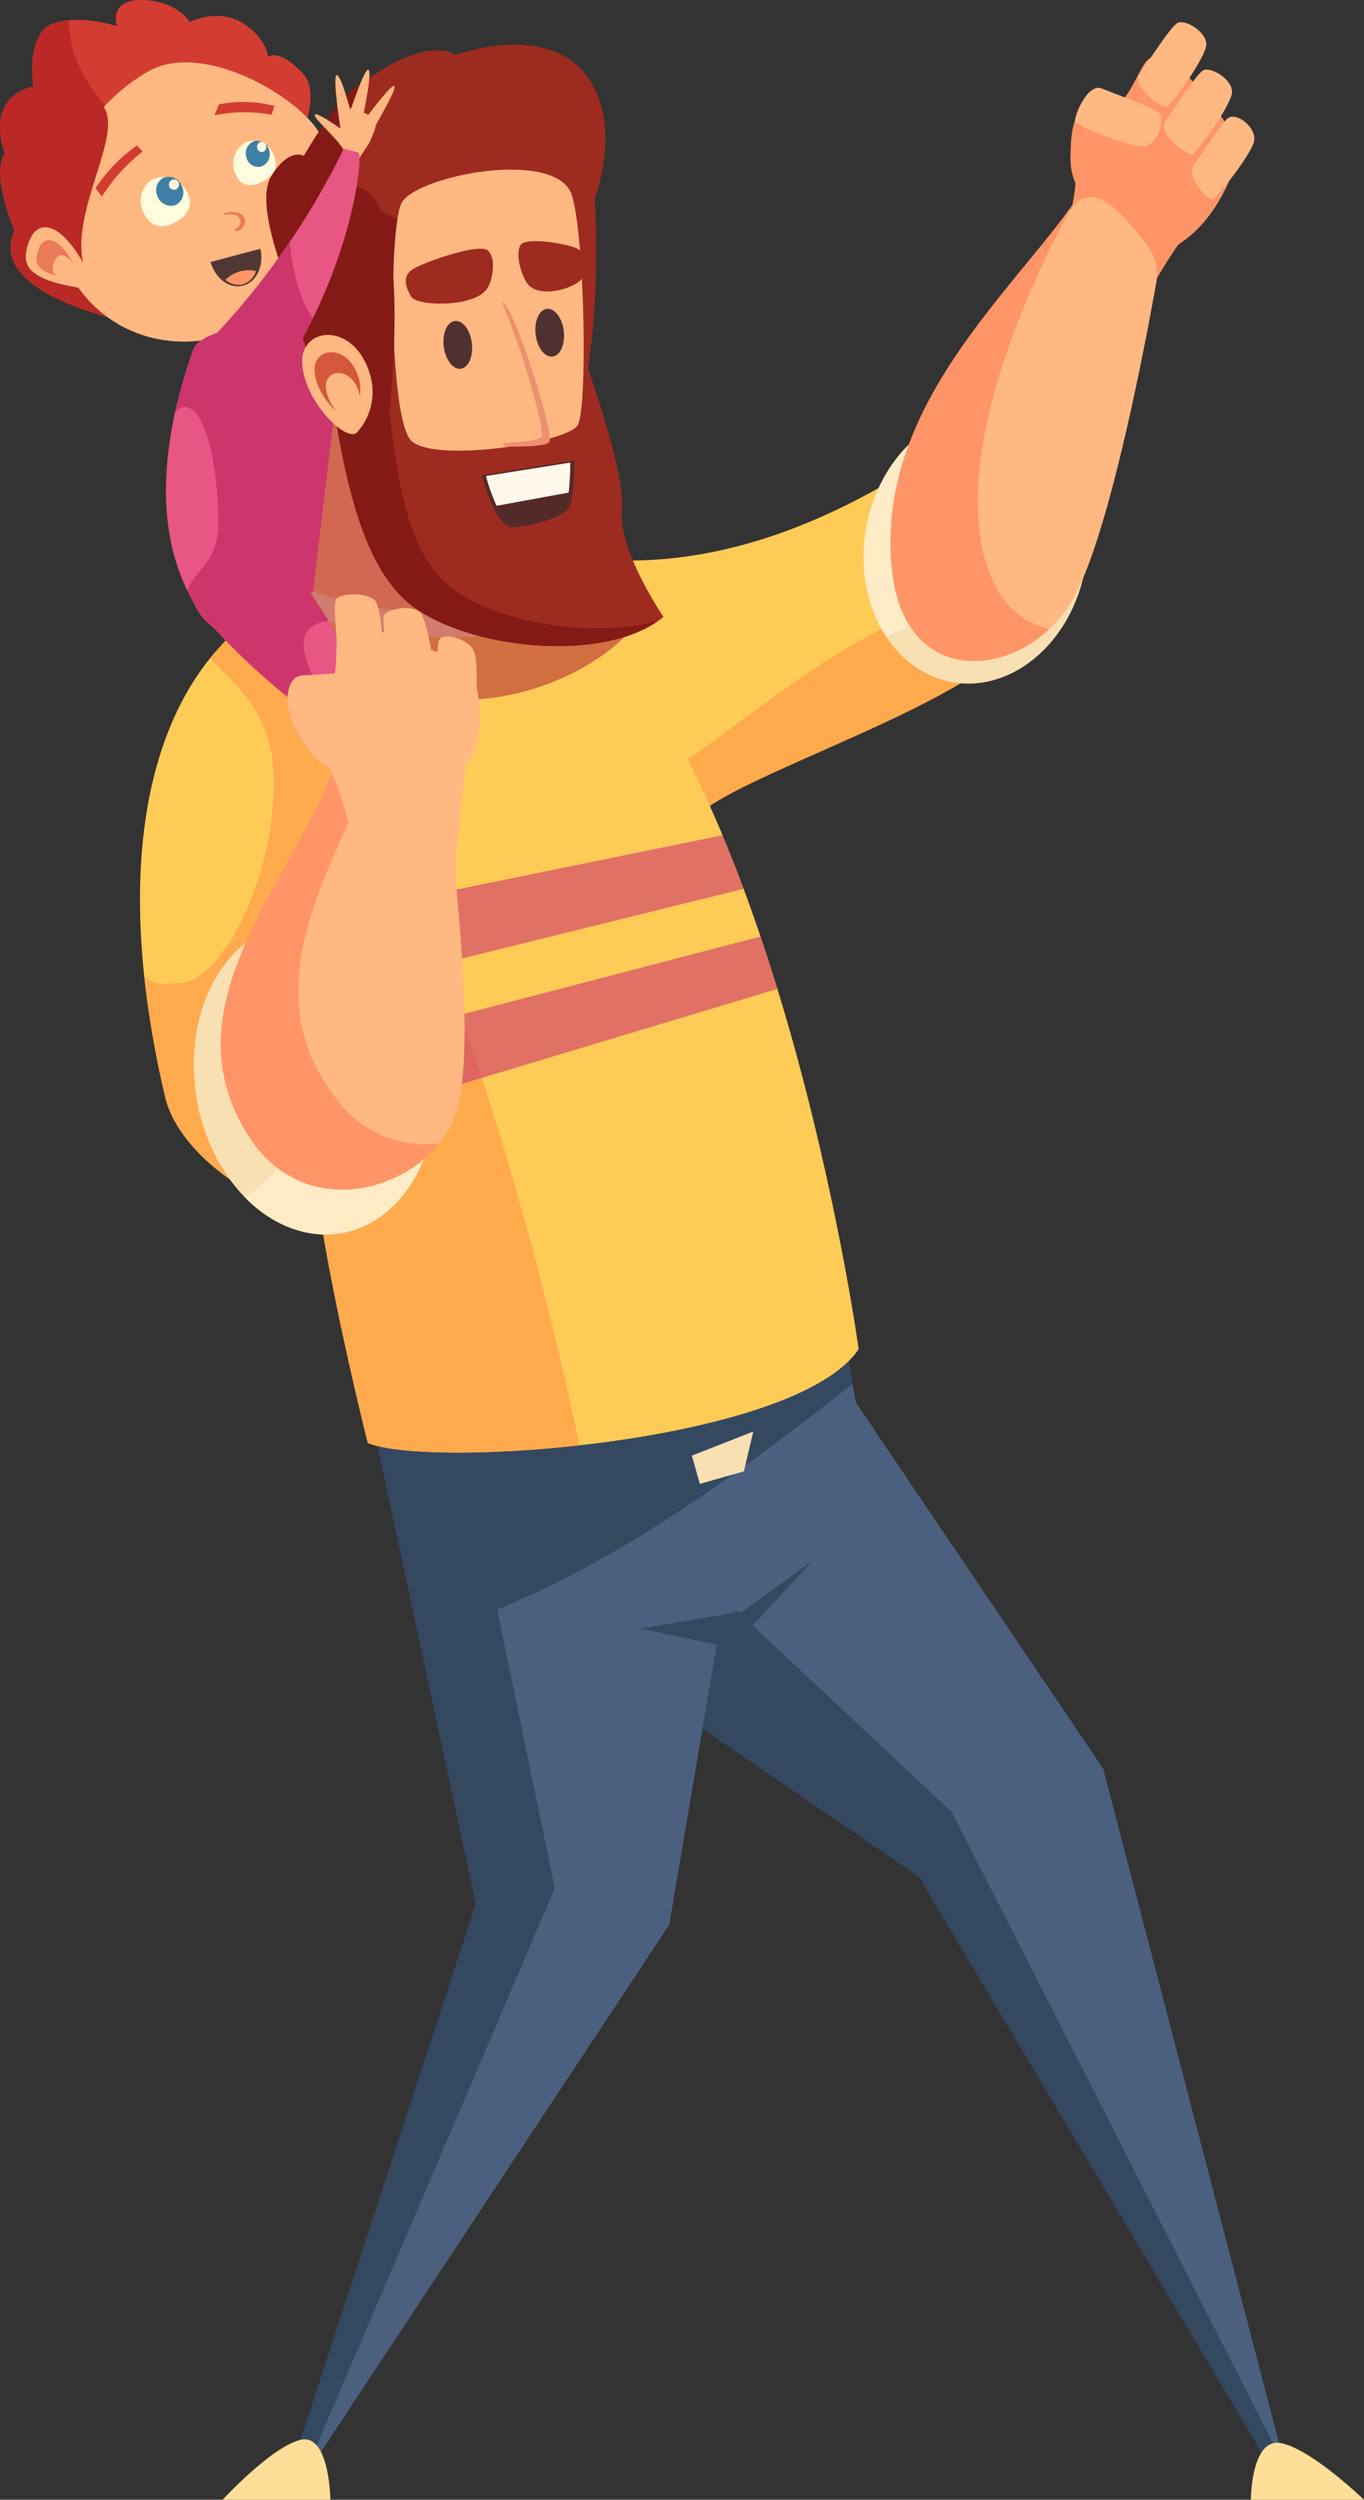 <svg id="Group_1605" data-name="Group 1605" xmlns="http://www.w3.org/2000/svg" width="162.253" height="297.348" viewBox="0 0 162.253 297.348">
  <rect x="0" y="0" width="162.253" height="297.348" fill="#333333" stroke="none"/>
  <g id="Group_1595" data-name="Group 1595" transform="translate(124.725 2.649)">
    <g id="Group_1594" data-name="Group 1594">
      <path id="Path_4222" data-name="Path 4222" d="M358.845,170.489l13.794,8.46c-2.374,2.519-6.888,10.649-7.261,12.494l-9.686-6.756S359.7,176.257,358.845,170.489Z" transform="translate(-355.691 -154.43)" fill="#ff9566"/>
      <path id="Path_4223" data-name="Path 4223" d="M360.25,174.539c-.251-1.227-1.773-2.389-1.773-5.118,0-8.232,3.871-4.927,5.082-5.491,2-.931,3.313-5.512,4.316-5.9,2.188-.849,8.334,7.405,9.69,9.834s-1.593,9.678-6.714,12.552C368.973,181.468,360.25,174.539,360.25,174.539Z" transform="translate(-355.849 -153.721)" fill="#ff9566"/>
      <path id="Path_4224" data-name="Path 4224" d="M373.9,166.142c1.719,1.834,3.84,3.841,1.843,10.02,2.176-3.128,3.655-7.1,2.772-8.675-1.357-2.428-7.642-10.8-9.831-9.948-.1.039-2.691,5.871-2.8,5.982C369.315,164.5,371.3,163.368,373.9,166.142Z" transform="translate(-356.268 -153.693)" fill="#ff9566"/>
      <path id="Path_4225" data-name="Path 4225" d="M363.557,164.261c-1.21.564-4.474-3.536-5.081,5.491-.3,4.476,3.155,6.966,6.048,8.878a6.945,6.945,0,0,0,4.491-6.108C369.11,169.672,364.358,163.887,363.557,164.261Z" transform="translate(-355.848 -154.052)" fill="#ff9566"/>
      <path id="Path_4226" data-name="Path 4226" d="M367.188,159.576c1.851-2.635,3.579-5.358,4.414-5.974.885-.652,3.867,1.169,3.453,2.8-.488,1.915-4.157,6.89-4.683,7.113S366.155,161.049,367.188,159.576Z" transform="translate(-356.332 -153.466)" fill="#ffb882"/>
      <path id="Path_4227" data-name="Path 4227" d="M370.429,165.56c1.851-2.635,3.578-5.359,4.414-5.974.885-.652,3.867,1.168,3.453,2.8-.488,1.916-4.157,6.891-4.684,7.114S369.4,167.033,370.429,165.56Z" transform="translate(-356.515 -153.805)" fill="#ffb882"/>
      <path id="Path_4228" data-name="Path 4228" d="M374,171.138c.67-.912,3.238-4.913,4.025-5.559,1-.824,3.438,1.058,3.141,2.684-.279,1.529-4.448,6.765-4.945,6.955S373.008,172.482,374,171.138Z" transform="translate(-356.715 -154.141)" fill="#ffb882"/>
    </g>
    <path id="Path_4229" data-name="Path 4229" d="M367.188,159.576c1.851-2.635,3.579-5.358,4.414-5.974.885-.652,3.867,1.169,3.453,2.8-.488,1.915-4.157,6.89-4.683,7.113S366.155,161.049,367.188,159.576Z" transform="translate(-356.332 -153.466)" fill="#ffb882"/>
    <path id="Path_4230" data-name="Path 4230" d="M362.179,161.8c2.993,1.189,6.043,2.238,6.836,2.907.84.709-.239,4.033-1.918,4.007-1.976-.029-7.668-2.445-8.006-2.9S360.507,161.134,362.179,161.8Z" transform="translate(-355.881 -153.934)" fill="#ffb882"/>
    <path id="Path_4231" data-name="Path 4231" d="M370.429,165.56c1.851-2.635,3.578-5.359,4.414-5.974.885-.652,3.867,1.168,3.453,2.8-.488,1.916-4.157,6.891-4.684,7.114S369.4,167.033,370.429,165.56Z" transform="translate(-356.515 -153.805)" fill="#ffb882"/>
    <path id="Path_4232" data-name="Path 4232" d="M374,171.138c.67-.912,3.238-4.913,4.025-5.559,1-.824,3.438,1.058,3.141,2.684-.279,1.529-4.448,6.765-4.945,6.955S373.008,172.482,374,171.138Z" transform="translate(-356.715 -154.141)" fill="#ffb882"/>
  </g>
  <g id="Group_1597" data-name="Group 1597">
    <path id="Path_4233" data-name="Path 4233" d="M238.685,189c-11.313-2.7-15.459-6.634-13.484-10.942,0,0-2.889-6.577-1.138-9.166,0,0-2.664-6.5,3.382-7.956,0,0-.977-6.287,2.337-7.473,3.18-1.139,7.606.3,7.606.3s-1.108-3.276,3.208-3.1c4.07.169,5.439,2.62,5.439,2.62s3.384-1.758,6.372.159c2.851,1.83,2.957,4,2.957,4s1.134-1.162,4.051,1.851c2.775,2.866-1.079,9.689-1.079,9.689Z" transform="translate(-223.479 -150.659)" fill="#d33c31"/>
    <path id="Path_4234" data-name="Path 4234" d="M243.214,168.713c-7.183-3.523-11.644-9.841-11.519-15.5a7.76,7.76,0,0,0-1.913.4c-3.314,1.187-2.337,7.473-2.337,7.473-6.046,1.457-3.382,7.956-3.382,7.956-1.751,2.589,1.138,9.166,1.138,9.166-1.975,4.308,2.171,8.24,13.484,10.942l17.928-18.259A21.989,21.989,0,0,1,243.214,168.713Z" transform="translate(-223.479 -150.803)" fill="#ba2925"/>
    <path id="Path_4235" data-name="Path 4235" d="M231.278,181.656c3.523,9.511,14.569,12.961,23.508,7.46,10.152-6.246,10.195-13.158,7.554-21.205-1.482-4.512-13.9-12.15-20.731-8.367S228.032,172.894,231.278,181.656Z" transform="translate(-223.873 -151.104)" fill="#ffb882"/>
    <path id="Path_4236" data-name="Path 4236" d="M234.085,184.109c-3.13-6.79,5.375-17.627,1.382-20.647s-8.328,8.082-8.014,12.814S234.085,184.109,234.085,184.109Z" transform="translate(-223.703 -151.355)" fill="#ba2925"/>
    <path id="Path_4237" data-name="Path 4237" d="M232.991,186.5c-6.014-1.026-7.01-2.63-5.833-5.6s4.4-1.957,7.41,4.666C235.289,187.344,232.991,186.5,232.991,186.5Z" transform="translate(-223.663 -152.282)" fill="#ffb882"/>
    <path id="Path_4238" data-name="Path 4238" d="M232.08,185.516c-3.84-.655-4.475-1.679-3.724-3.574s2.806-1.25,4.731,2.979C233.548,186.055,232.08,185.516,232.08,185.516Z" transform="translate(-223.74 -152.373)" fill="#ea7b59"/>
    <path id="Path_4239" data-name="Path 4239" d="M232.969,186.093c-2.713-.461-3.164-1.187-2.636-2.531s1.981-.888,3.347,2.108C234.007,186.474,232.969,186.093,232.969,186.093Z" transform="translate(-223.857 -152.481)" fill="#ffb882"/>
    <g id="Group_1596" data-name="Group 1596" transform="translate(11.356 12.13)">
      <path id="Path_4240" data-name="Path 4240" d="M246.7,174.733a3.128,3.128,0,0,0-4.129-1.458,3.078,3.078,0,0,0-.822,4.273c.913,1.582,2.329,1.533,3.7.756S247.611,176.314,246.7,174.733Z" transform="translate(-235.841 -164.051)" fill="#fffbdd"/>
      <path id="Path_4241" data-name="Path 4241" d="M246.224,174.052a1.69,1.69,0,0,0-2.152-1,1.671,1.671,0,0,0-.719,2.249,1.689,1.689,0,0,0,2.152,1A1.669,1.669,0,0,0,246.224,174.052Z" transform="translate(-235.951 -164.05)" fill="#3f7fa5"/>
      <path id="Path_4242" data-name="Path 4242" d="M245.909,173.581a.61.61,0,1,0-.277.869A.652.652,0,0,0,245.909,173.581Z" transform="translate(-236.039 -164.062)" fill="#fffbdd"/>
      <path id="Path_4243" data-name="Path 4243" d="M257.733,170.18a2.562,2.562,0,0,0-3.407-1.559,2.925,2.925,0,0,0-1.15,3.787c.624,1.475,1.849,1.518,3.107.9S258.358,171.655,257.733,170.18Z" transform="translate(-236.502 -163.793)" fill="#fffbdd"/>
      <path id="Path_4244" data-name="Path 4244" d="M257.243,169.523a1.446,1.446,0,0,0-1.793-1.056,1.546,1.546,0,0,0-.9,1.939,1.448,1.448,0,0,0,1.793,1.057A1.547,1.547,0,0,0,257.243,169.523Z" transform="translate(-236.591 -163.793)" fill="#3f7fa5"/>
      <path id="Path_4245" data-name="Path 4245" d="M256.966,168.984a.558.558,0,0,0-.692-.408.6.6,0,0,0-.348.749.558.558,0,0,0,.692.408A.6.6,0,0,0,256.966,168.984Z" transform="translate(-236.671 -163.802)" fill="#fffbdd"/>
      <path id="Path_4246" data-name="Path 4246" d="M253.354,177.472a3.383,3.383,0,0,0-1.723.1l1.518,2.147C254.679,179.214,254.418,177.743,253.354,177.472Z" transform="translate(-236.43 -164.303)" fill="#ea7b59"/>
      <path id="Path_4247" data-name="Path 4247" d="M253.049,177.76a2.631,2.631,0,0,0-1.344.028l1.209,1.724C254.013,179.09,253.812,177.991,253.049,177.76Z" transform="translate(-236.434 -164.319)" fill="#ffb882"/>
      <path id="Path_4248" data-name="Path 4248" d="M255.96,182.022l-5.932,1.578c.561,1.978,2.262,3.236,3.875,2.807S256.407,184.031,255.96,182.022Z" transform="translate(-236.339 -164.565)" fill="#4f3735"/>
      <path id="Path_4249" data-name="Path 4249" d="M255.556,184.819a4.016,4.016,0,0,0-3.658,1.049,2.324,2.324,0,0,0,2.078.545A2.41,2.41,0,0,0,255.556,184.819Z" transform="translate(-236.445 -164.718)" fill="#ff9566"/>
      <path id="Path_4250" data-name="Path 4250" d="M256.62,188.864c-.134-.122-.711.014-1.289.3s-.937.621-.8.742.712-.014,1.29-.3S256.755,188.985,256.62,188.864Z" transform="translate(-236.592 -164.95)" fill="#ff9566"/>
      <path id="Path_4251" data-name="Path 4251" d="M236.286,175.063a21.541,21.541,0,0,1,4.854-5.352l-.692-.7a18.652,18.652,0,0,0-4.93,5.09Z" transform="translate(-235.517 -163.828)" fill="#d33c31"/>
      <path id="Path_4252" data-name="Path 4252" d="M250.523,165.1a17.855,17.855,0,0,1,6.8-.064l.322-1.05a14.844,14.844,0,0,0-6.606-.184Z" transform="translate(-236.367 -163.517)" fill="#d33c31"/>
    </g>
  </g>
  <path id="Path_4253" data-name="Path 4253" d="M247.661,194.558c-6.9,19.379-1.2,29.378,2.211,32.911s18.452,1.819,18.37-5.738-3.628-28.262-8.59-29.52S248.391,192.506,247.661,194.558Z" transform="translate(-224.665 -152.986)" fill="#e85684"/>
  <path id="Path_4254" data-name="Path 4254" d="M259.718,192.212c-4.961-1.256-11.261.294-11.992,2.346a61.9,61.9,0,0,0-2.144,7.425,1.616,1.616,0,0,1,1.143-.587c2.194,0,3.973,6.18,3.973,13.8,0,4.628-2.687,5.5-3.693,8.007.613,1.175,1.4,3.3,2.934,4.262,4.16,2.6,18.452,1.819,18.37-5.738S264.681,193.469,259.718,192.212Z" transform="translate(-224.731 -152.986)" fill="#cc366c"/>
  <path id="Path_4255" data-name="Path 4255" d="M332.874,211.166c-8.888,5.185-22,11.08-37.216,9.2-17.112-2.121-13.6,17.514-14.731,24.888-1.667,10.865,58.019-3.8,63.413-18.289C347.03,219.735,339.893,207.071,332.874,211.166Z" transform="translate(-226.731 -154.04)" fill="#ffcb57"/>
  <path id="Path_4256" data-name="Path 4256" d="M339.426,226.713c-11.671,2.44-28.255,17.516-33.465,20.065-4.2,2.054-24.5-4.182-25.033-.7-.755,4.917,20.1,18.263,28.467,6.221,3.366-4.848,35.384-14.339,38.337-22.274C350.421,222.8,347.381,225.049,339.426,226.713Z" transform="translate(-226.731 -154.87)" fill="#ffaa4d"/>
  <path id="Path_4257" data-name="Path 4257" d="M333.586,213.027c3.08-8.367,10.976-12.45,17.588-9.394,6.477,2.993,9.556,11.86,6.932,20.065-2.7,8.439-10.457,13.216-17.389,10.392C333.631,231.205,330.413,221.643,333.586,213.027Z" transform="translate(-229.645 -153.601)" fill="#ffecc7"/>
  <path id="Path_4258" data-name="Path 4258" d="M345.591,218.585a18.19,18.19,0,0,0-1.557-15.615,10.9,10.9,0,0,1,7.3.663c6.477,2.993,9.556,11.86,6.932,20.065-2.7,8.439-10.457,13.216-17.389,10.392a12.385,12.385,0,0,1-5.663-4.818A16.485,16.485,0,0,0,345.591,218.585Z" transform="translate(-229.807 -153.602)" fill="#f9e0b2"/>
  <path id="Path_4259" data-name="Path 4259" d="M336.038,220.567c-2.254-16.95,11.648-30.7,21.164-43.611,2.3-3.127,5.112-.593,7.585,2.4l1.313,1.591a5.922,5.922,0,0,1,1.269,4.82c-1.355,7.584-5.424,28.978-9.581,37C352.7,232.6,337.934,234.824,336.038,220.567Z" transform="translate(-229.84 -152.067)" fill="#ffb882"/>
  <path id="Path_4260" data-name="Path 4260" d="M346.831,217.926c-4.016-16.792,11.072-42.2,11.072-42.2-7.474,11.009-24.483,25.166-21.866,44.848,1.591,11.967,12.244,12.316,18.637,6.31C351.21,226.206,348.152,223.453,346.831,217.926Z" transform="translate(-229.838 -152.078)" fill="#ff9566"/>
  <path id="Path_4261" data-name="Path 4261" d="M379.917,453.2l-21.693-83.189-29.4-43.53L325.36,308.9l-39.783,23.35,7.111,18.354,44.756,31.358,41.163,71.966Z" transform="translate(-226.996 -159.62)" fill="#4b607f"/>
  <path id="Path_4262" data-name="Path 4262" d="M340.11,376.306,302,340.593l-7.962-11.821-10.5,6.142,7.4,18.122L336.192,384l42.3,71.056,1.3-.714-.049-.175Z" transform="translate(-226.881 -160.745)" fill="#344860"/>
  <path id="Path_4263" data-name="Path 4263" d="M261.081,454.51l44.061-66.671,5.97-35.267,11.471-11.756-14.977-44.709-39.223,25.274,14.868,63.9-23.567,68.635Z" transform="translate(-225.53 -158.895)" fill="#4b607f"/>
  <path id="Path_4264" data-name="Path 4264" d="M261.081,455.666l.3-.449,30.147-70.569-6.861-33.13c16.125-6.657,30.048-17.276,42.337-26.885l-1.4-8.091-57.213,6,13.735,63.956-22.432,68.583Z" transform="translate(-225.53 -160.052)" fill="#344860"/>
  <path id="Path_4265" data-name="Path 4265" d="M268.724,326.43c7.855,3.134,50.915-.084,58.389-11.167,0,0-8.646-62.815-32.223-87.884-4.015-4.269-34.149-7.733-44.009,4.668-5.2,6.538,9.977,42.49,11.324,60.409C263.075,304.015,268.724,326.43,268.724,326.43Z" transform="translate(-224.97 -154.781)" fill="#ffcb57"/>
  <path id="Path_4266" data-name="Path 4266" d="M293.31,226.061c-6.249-2.707-22.544-4.26-33.712.267,2.693,2.2,9.105,3.931,16.521,4.218C285.284,230.9,292.672,228.923,293.31,226.061Z" transform="translate(-225.525 -154.781)" fill="#ffecc7"/>
  <path id="Path_4267" data-name="Path 4267" d="M257.63,233.641c-.854-.992-2.744-1.952-5.281-2.745a15.377,15.377,0,0,0-1.468,1.573c-5.2,6.538,9.977,42.49,11.324,60.409.87,11.559,6.519,33.975,6.519,33.975,3.5,1.4,13.97,1.527,25.174.272C289.544,306.477,277.4,256.631,257.63,233.641Z" transform="translate(-224.97 -155.202)" fill="#ffaa4d"/>
  <path id="Path_4268" data-name="Path 4268" d="M244.142,285.527c-8.071-34.3,1.51-51.962,11.875-57.939S268.656,267,267.279,272.75c12.77,1.992,9.138,16.21.809,24.039C260.941,303.5,246.01,293.466,244.142,285.527Z" transform="translate(-224.479 -154.984)" fill="#ffcb57"/>
  <path id="Path_4269" data-name="Path 4269" d="M273.865,271.977c1.376-5.748-7.454-50.369-17.817-44.39a23.786,23.786,0,0,0-6.536,5.681c3.113,3.344,7.563,6.451,7.563,14.836,0,11.566-6.254,23.836-11.312,23.836-1.422,0-2.9.451-4.1-.871a116.862,116.862,0,0,0,2.506,14.456c1.868,7.939,15.039,16.408,24.5,13.838C275.189,297.6,277.612,276.788,273.865,271.977Z" transform="translate(-224.509 -154.984)" fill="#ffaa4d"/>
  <path id="Path_4270" data-name="Path 4270" d="M247.975,282.183c.735-10.091,7.757-16.782,15.685-14.943s13.759,11.511,13.025,21.6S268.928,305.625,261,303.785,247.241,292.275,247.975,282.183Z" transform="translate(-224.863 -157.243)" fill="#f9e0b2"/>
  <path id="Path_4271" data-name="Path 4271" d="M262.042,285.788a23.061,23.061,0,0,0-5.99-17.433,11.018,11.018,0,0,1,7.972-1.115c7.928,1.84,13.759,11.511,13.025,21.6s-7.757,16.783-15.685,14.943a14.456,14.456,0,0,1-7.035-4.168C258.53,297.284,261.572,292.238,262.042,285.788Z" transform="translate(-225.226 -157.243)" fill="#ffecc7"/>
  <path id="Path_4272" data-name="Path 4272" d="M265.738,200.7l22.472,5.412,2.091,14.141c-4.824,6.948-15.776,7.436-27.328,3.613Z" transform="translate(-225.716 -153.492)" fill="#ffb882"/>
  <g id="Group_1598" data-name="Group 1598" transform="translate(27.771 47.21)" opacity="0.6" style="mix-blend-mode: multiply;isolation: isolate">
    <path id="Path_4273" data-name="Path 4273" d="M300.563,227.939c-.694-.837-3.477-4.528-4.2-5.3-.428-.456-2.465,2.549-3.431,2.13h0a25.351,25.351,0,0,0-4.459-1.365l-.027-.007q-.727-.16-1.506-.3a12.175,12.175,0,0,0,2.793-2.841l-2.091-14.141L265.168,200.7,262.4,223.868c.042.014.084.025.125.039a32.477,32.477,0,0,0-3.309,1.131h0a21.77,21.77,0,0,0-6.3,3.79c5.363,3.658,13.752,6.58,23.393,7.723C288.543,238,297.979,231.529,300.563,227.939Z" transform="translate(-252.917 -200.702)" fill="#b23232"/>
  </g>
  <path id="Path_4274" data-name="Path 4274" d="M248.553,227.563a80.412,80.412,0,0,0,25.27,19.632l1.193-1.242-13.243-20.679Z" transform="translate(-224.899 -154.884)" fill="#e85684"/>
  <path id="Path_4275" data-name="Path 4275" d="M268.13,243.812c-4.816-5.788-10.833-14.215-4.142-15.107l-2.214-3.457c-3.539-1.14-8.229.208-13.22,2.29a80.179,80.179,0,0,0,20.031,16.8C268.433,244.162,268.279,243.991,268.13,243.812Z" transform="translate(-224.899 -154.859)" fill="#cc366c"/>
  <g id="Group_1599" data-name="Group 1599" transform="translate(34.317 99.354)" opacity="0.6" style="mix-blend-mode: multiply;isolation: isolate">
    <path id="Path_4276" data-name="Path 4276" d="M260.462,275.6,314,262.35q-1.2-3.218-2.512-6.373L259.856,266.51Z" transform="translate(-259.856 -255.977)" fill="#cc366c"/>
    <path id="Path_4277" data-name="Path 4277" d="M316.061,268.745,260.794,283.17c.709,3.045,1.288,5.93,1.662,8.551l55.611-16.741C317.433,272.911,316.766,270.828,316.061,268.745Z" transform="translate(-259.909 -256.7)" fill="#cc366c"/>
  </g>
  <path id="Path_4278" data-name="Path 4278" d="M254.7,291.361c-9.862-15.275,4.423-29.388,10.293-44.3l13.052,3.589s4.025,28.5,1.368,37.524S261.84,302.428,254.7,291.361Z" transform="translate(-225.056 -156.118)" fill="#ffb882"/>
  <path id="Path_4279" data-name="Path 4279" d="M264.844,286.543c-9.423-12.628-1.256-25.382,4.206-38.361l-4.06-1.116c-5.871,14.907-20.155,29.02-10.293,44.3,6.019,9.322,17.547,7.082,22.62.751A13.083,13.083,0,0,1,264.844,286.543Z" transform="translate(-225.056 -156.118)" fill="#ff9566"/>
  <g id="Group_1601" data-name="Group 1601" transform="translate(31.686 5.314)">
    <path id="Path_4280" data-name="Path 4280" d="M257.631,171.986c2.114-3.517,3.9-2.456,3.9-2.456s4.443-7.854,7.324-8.889c0,0,6.625-5.353,10.76-3.141,0,0,10.144-3.762,15.134,1.994s1.375,15.079,1.375,15.079,1.438,19.366-3.706,30.757l-24.045,1.807c-7.252-13.209-8.347-21.42-8.347-21.42S255.518,175.5,257.631,171.986Z" transform="translate(-257.067 -156.292)" fill="#9e2b20"/>
    <path id="Path_4281" data-name="Path 4281" d="M260.024,185.946s-4.506-10.212-2.392-13.729,3.9-2.456,3.9-2.456,4.443-7.854,7.324-8.889c0,0,.241-.193.656-.491-3.109,3.945-4.24,8.312-2.592,11.9,2.552,5.557,10.929,7.407,19.765,4.806a31.064,31.064,0,0,0,2.724,9.435,30.705,30.705,0,0,0,5.872,8.733,41.541,41.541,0,0,1-2.861,10.305l-24.045,1.807C261.119,194.158,260.024,185.946,260.024,185.946Z" transform="translate(-257.067 -156.524)" fill="#841a15"/>
    <path id="Path_4282" data-name="Path 4282" d="M265.35,192.9c1.9,13.721,2.688,26.895,9.487,32.126s23.185,6.965,29.936,1.331c0,0-5.516-8.058-4.959-12.921s-5.8-21.6-5.8-21.6l-25.769-.155Z" transform="translate(-257.536 -158.296)" fill="#9e2b20"/>
    <path id="Path_4283" data-name="Path 4283" d="M264.232,192.873l3.95-1.187,2.7.18c1.811,13.393,1.961,25.94,8.61,31.056,5.355,4.122,16.647,6.054,24.505,3.941-7.118,4.992-22.646,3.226-29.224-1.835C267.974,219.8,266.129,206.594,264.232,192.873Z" transform="translate(-257.473 -158.296)" fill="#841a15"/>
    <path id="Path_4284" data-name="Path 4284" d="M294.347,175.179c1.484,5.05,1.858,25.105.668,27.252s-17.47,4.6-19.894,1.769c-2.489-2.9-2.6-24.763-1.112-28.1C275.485,172.8,292.641,169.375,294.347,175.179Z" transform="translate(-257.972 -157.184)" fill="#ffb882"/>
    <path id="Path_4285" data-name="Path 4285" d="M266.016,194.035l3.494,6.483,2.666.055s2.75-25.079-3.866-26.38S266.016,194.035,266.016,194.035Z" transform="translate(-257.495 -157.302)" fill="#841a15"/>
    <path id="Path_4286" data-name="Path 4286" d="M269.8,198.161c-1.635-6.937-8.451-6.437-8.213-1.9.239,4.568,5.2,9.388,6.483,8.263A7.168,7.168,0,0,0,269.8,198.161Z" transform="translate(-257.323 -158.365)" fill="#ffb882"/>
    <path id="Path_4287" data-name="Path 4287" d="M268.49,198.506c-1.065-4.518-5.5-4.191-5.349-1.234.156,2.975,3.389,6.115,4.222,5.382A4.67,4.67,0,0,0,268.49,198.506Z" transform="translate(-257.411 -158.488)" fill="#d3583c"/>
    <path id="Path_4288" data-name="Path 4288" d="M268.582,200.271c-.8-3.4-4.131-3.152-4.015-.928s2.544,4.6,3.17,4.046A3.511,3.511,0,0,0,268.582,200.271Z" transform="translate(-257.492 -158.636)" fill="#ffb882"/>
    <g id="Group_1600" data-name="Group 1600" transform="translate(16.588 23.365)">
      <path id="Path_4289" data-name="Path 4289" d="M294.36,192.195c-.2-1.565-1.113-2.726-2.037-2.59s-1.5,1.518-1.3,3.085,1.113,2.724,2.032,2.588S294.566,193.764,294.36,192.195Z" transform="translate(-275.576 -181.543)" fill="#4f3131"/>
      <path id="Path_4290" data-name="Path 4290" d="M286.132,188.359c1.185-1.913,5.961,14.691,5.576,16.45-.178.824-5.117.886-5.117.886S285.924,188.684,286.132,188.359Z" transform="translate(-275.298 -181.464)" fill="#ffb882"/>
      <path id="Path_4291" data-name="Path 4291" d="M286.757,188.782c1.7,3.627,5.065,14.416,4.74,15.88-.139.632-3.284.83-4.521.851.011.263.014.414.014.414s5.279.185,5.454-.618C292.8,203.667,288.127,188.893,286.757,188.782Z" transform="translate(-275.336 -181.497)" fill="#ef8f6f"/>
      <path id="Path_4292" data-name="Path 4292" d="M282.771,193.726c-.207-1.569-1.12-2.725-2.04-2.59s-1.509,1.513-1.3,3.077,1.114,2.73,2.04,2.6S282.971,195.291,282.771,193.726Z" transform="translate(-274.919 -181.63)" fill="#4f3131"/>
      <path id="Path_4293" data-name="Path 4293" d="M284.366,186.7c-1.416,2.347-8.414,2.22-9.1,1s-1.075-2.507.333-3.318,7.784-3.074,8.806-2.147S285.017,185.621,284.366,186.7Z" transform="translate(-274.651 -181.114)" fill="#9e2b20"/>
      <path id="Path_4294" data-name="Path 4294" d="M289.881,186.071c1.432,2.057,6.429.452,6.7-.913s.321-2.743-.833-3.258-6.132-1.435-6.7-.292S289.219,185.127,289.881,186.071Z" transform="translate(-275.455 -181.06)" fill="#9e2b20"/>
      <path id="Path_4295" data-name="Path 4295" d="M295.239,208.714l-11,1.754s1.568,6.123,3.493,6.189,6.185-1.124,6.861-2.322S295.239,208.714,295.239,208.714Z" transform="translate(-275.194 -182.626)" fill="#542a29"/>
      <path id="Path_4296" data-name="Path 4296" d="M294.593,212.558a31.429,31.429,0,0,0,.191-3.572l-10.028,1.6a22.576,22.576,0,0,0,1.265,3.539Z" transform="translate(-275.223 -182.641)" fill="#fff7e9"/>
    </g>
  </g>
  <g id="Group_1602" data-name="Group 1602" transform="translate(37.443 8.29)">
    <path id="Path_4297" data-name="Path 4297" d="M267.97,171.45c1.027-1.939,1.746-2.717,1.939-3.214s1.04-2.023.554-2.64c-.5-.632-3.933-1.9-4.207-1.03s.591,3.6.681,6.357C266.994,172.719,267.97,171.45,267.97,171.45Z" transform="translate(-263.342 -159.719)" fill="#ffb882"/>
    <path id="Path_4298" data-name="Path 4298" d="M270.326,166.989c.664-1.317,2.908-5,2.655-5.472s-3.79,4.321-3.79,4.321Z" transform="translate(-263.511 -159.562)" fill="#ffb882"/>
    <path id="Path_4299" data-name="Path 4299" d="M266.947,169.851c-.95-1.907-4.016-4.3-3.762-4.744s4.588,2.759,4.588,2.759Z" transform="translate(-263.17 -159.764)" fill="#ffb882"/>
    <path id="Path_4300" data-name="Path 4300" d="M269.049,165.768c.207-1.477,1.2-5.808.774-6.291s-2.3,5.24-2.3,5.24Z" transform="translate(-263.417 -159.446)" fill="#ffb882"/>
    <path id="Path_4301" data-name="Path 4301" d="M268.154,166.407c-.467-1.427-1.515-5.863-2.157-6.263s.261,5.569.261,5.569Z" transform="translate(-263.317 -159.485)" fill="#ffb882"/>
  </g>
  <path id="Path_4302" data-name="Path 4302" d="M255.183,200.8c11.695-15.16,12.955-30.562,12.4-30.923l-1.757-.474A90.28,90.28,0,0,1,249.1,193.062Z" transform="translate(-224.93 -151.72)" fill="#e85684"/>
  <path id="Path_4303" data-name="Path 4303" d="M259.4,181.115A87.149,87.149,0,0,1,249.1,193.726l6.08,7.733a65.419,65.419,0,0,0,6.97-11.219C260.787,188.452,259.761,185.13,259.4,181.115Z" transform="translate(-224.93 -152.383)" fill="#cc366c"/>
  <path id="Path_4304" data-name="Path 4304" d="M315.026,357.811c.4-.269,9.7-10.37,9.7-10.37l-8.271,6.014-12.2,2.066Z" transform="translate(-228.054 -161.802)" fill="#344860"/>
  <path id="Path_4305" data-name="Path 4305" d="M251.551,465.425h12.818s-.092-8.006-3.594-7.116S251.551,465.425,251.551,465.425Z" transform="translate(-225.069 -168.077)" fill="#ffdf97"/>
  <path id="Path_4306" data-name="Path 4306" d="M394.664,465.449H381.206s.007-7.555,3.694-6.716S394.664,465.449,394.664,465.449Z" transform="translate(-232.411 -168.101)" fill="#ffdf97"/>
  <path id="Path_4307" data-name="Path 4307" d="M318.024,331.163l-7.3,2.866.943,3.359,5.242-1.488Z" transform="translate(-228.42 -160.88)" fill="#f9e0b2"/>
  <g id="Group_1604" data-name="Group 1604" transform="translate(34.201 70.699)">
    <g id="Group_1603" data-name="Group 1603" transform="translate(0.291)">
      <path id="Path_4308" data-name="Path 4308" d="M262.9,244.693l18.684.275c-.807,2.973-2.123,16.144-1.48,17.786l-12.347-4.133S267.306,249.12,262.9,244.693Z" transform="translate(-260.204 -226.683)" fill="#ffb882"/>
      <path id="Path_4309" data-name="Path 4309" d="M266.991,247.249c-1-.9-3.455-1.088-5.1-3.423-5.008-7.122,1.614-5.972,2.659-6.952,1.673-1.569.534-5.782,1.4-6.443,1.837-1.4,12.013,2.88,14.4,4.2,2.321,1.286,3.419,7.648.466,12.024C279.669,248.355,266.991,247.249,266.991,247.249Z" transform="translate(-260.042 -225.86)" fill="#ffb882"/>
      <path id="Path_4310" data-name="Path 4310" d="M276.237,234.785c2.49.756,5.326,1.468,6.687,6.745.282-3.129-.42-6.523-1.928-7.364-2.371-1.321-12.689-5.656-14.517-4.268-.084.063.378,5.726.328,5.858C270.937,235.212,272.309,233.594,276.237,234.785Z" transform="translate(-260.406 -225.83)" fill="#ffb882"/>
      <path id="Path_4311" data-name="Path 4311" d="M264.56,237.272c-1.045.98-7.393-1.123-2.659,6.952,2.337,3.986,7.69,4.227,11.791,4.28,1.73-1.966,2.668-4.476,1.123-6.917C273.385,239.329,265.239,236.636,264.56,237.272Z" transform="translate(-260.049 -226.258)" fill="#ffb882"/>
      <path id="Path_4312" data-name="Path 4312" d="M266.046,233.6c-.04-2.834-.584-6.531-.225-7.352.375-.857,4.121-.968,4.792.3.794,1.5.869,6.7.563,7.128S266.069,235.221,266.046,233.6Z" transform="translate(-260.362 -225.602)" fill="#ffb882"/>
      <path id="Path_4313" data-name="Path 4313" d="M272.6,234.666c-.4-2.8-.944-5.5-.724-6.366.23-.9,3.626-1.5,4.4-.322.917,1.391,1.65,6.531,1.426,7S272.833,236.266,272.6,234.666Z" transform="translate(-260.71 -225.7)" fill="#ffb882"/>
    </g>
    <path id="Path_4314" data-name="Path 4314" d="M261.557,235.794c4.072-.213,7.894-.547,9.066-.318,1.222.24,1.936,3.263.231,3.938-2.075.822-9.9,1.376-10.588,1.141S259.174,235.919,261.557,235.794Z" transform="translate(-259.734 -226.157)" fill="#ffb882"/>
    <path id="Path_4315" data-name="Path 4315" d="M278.6,237.9c.041-1.1-.1-5.646.2-6.5.376-1.071,3.472-.276,4.155,1.213.644,1.4.288,7.578-.011,7.959S278.538,239.531,278.6,237.9Z" transform="translate(-260.802 -225.902)" fill="#ffb882"/>
  </g>
</svg>
